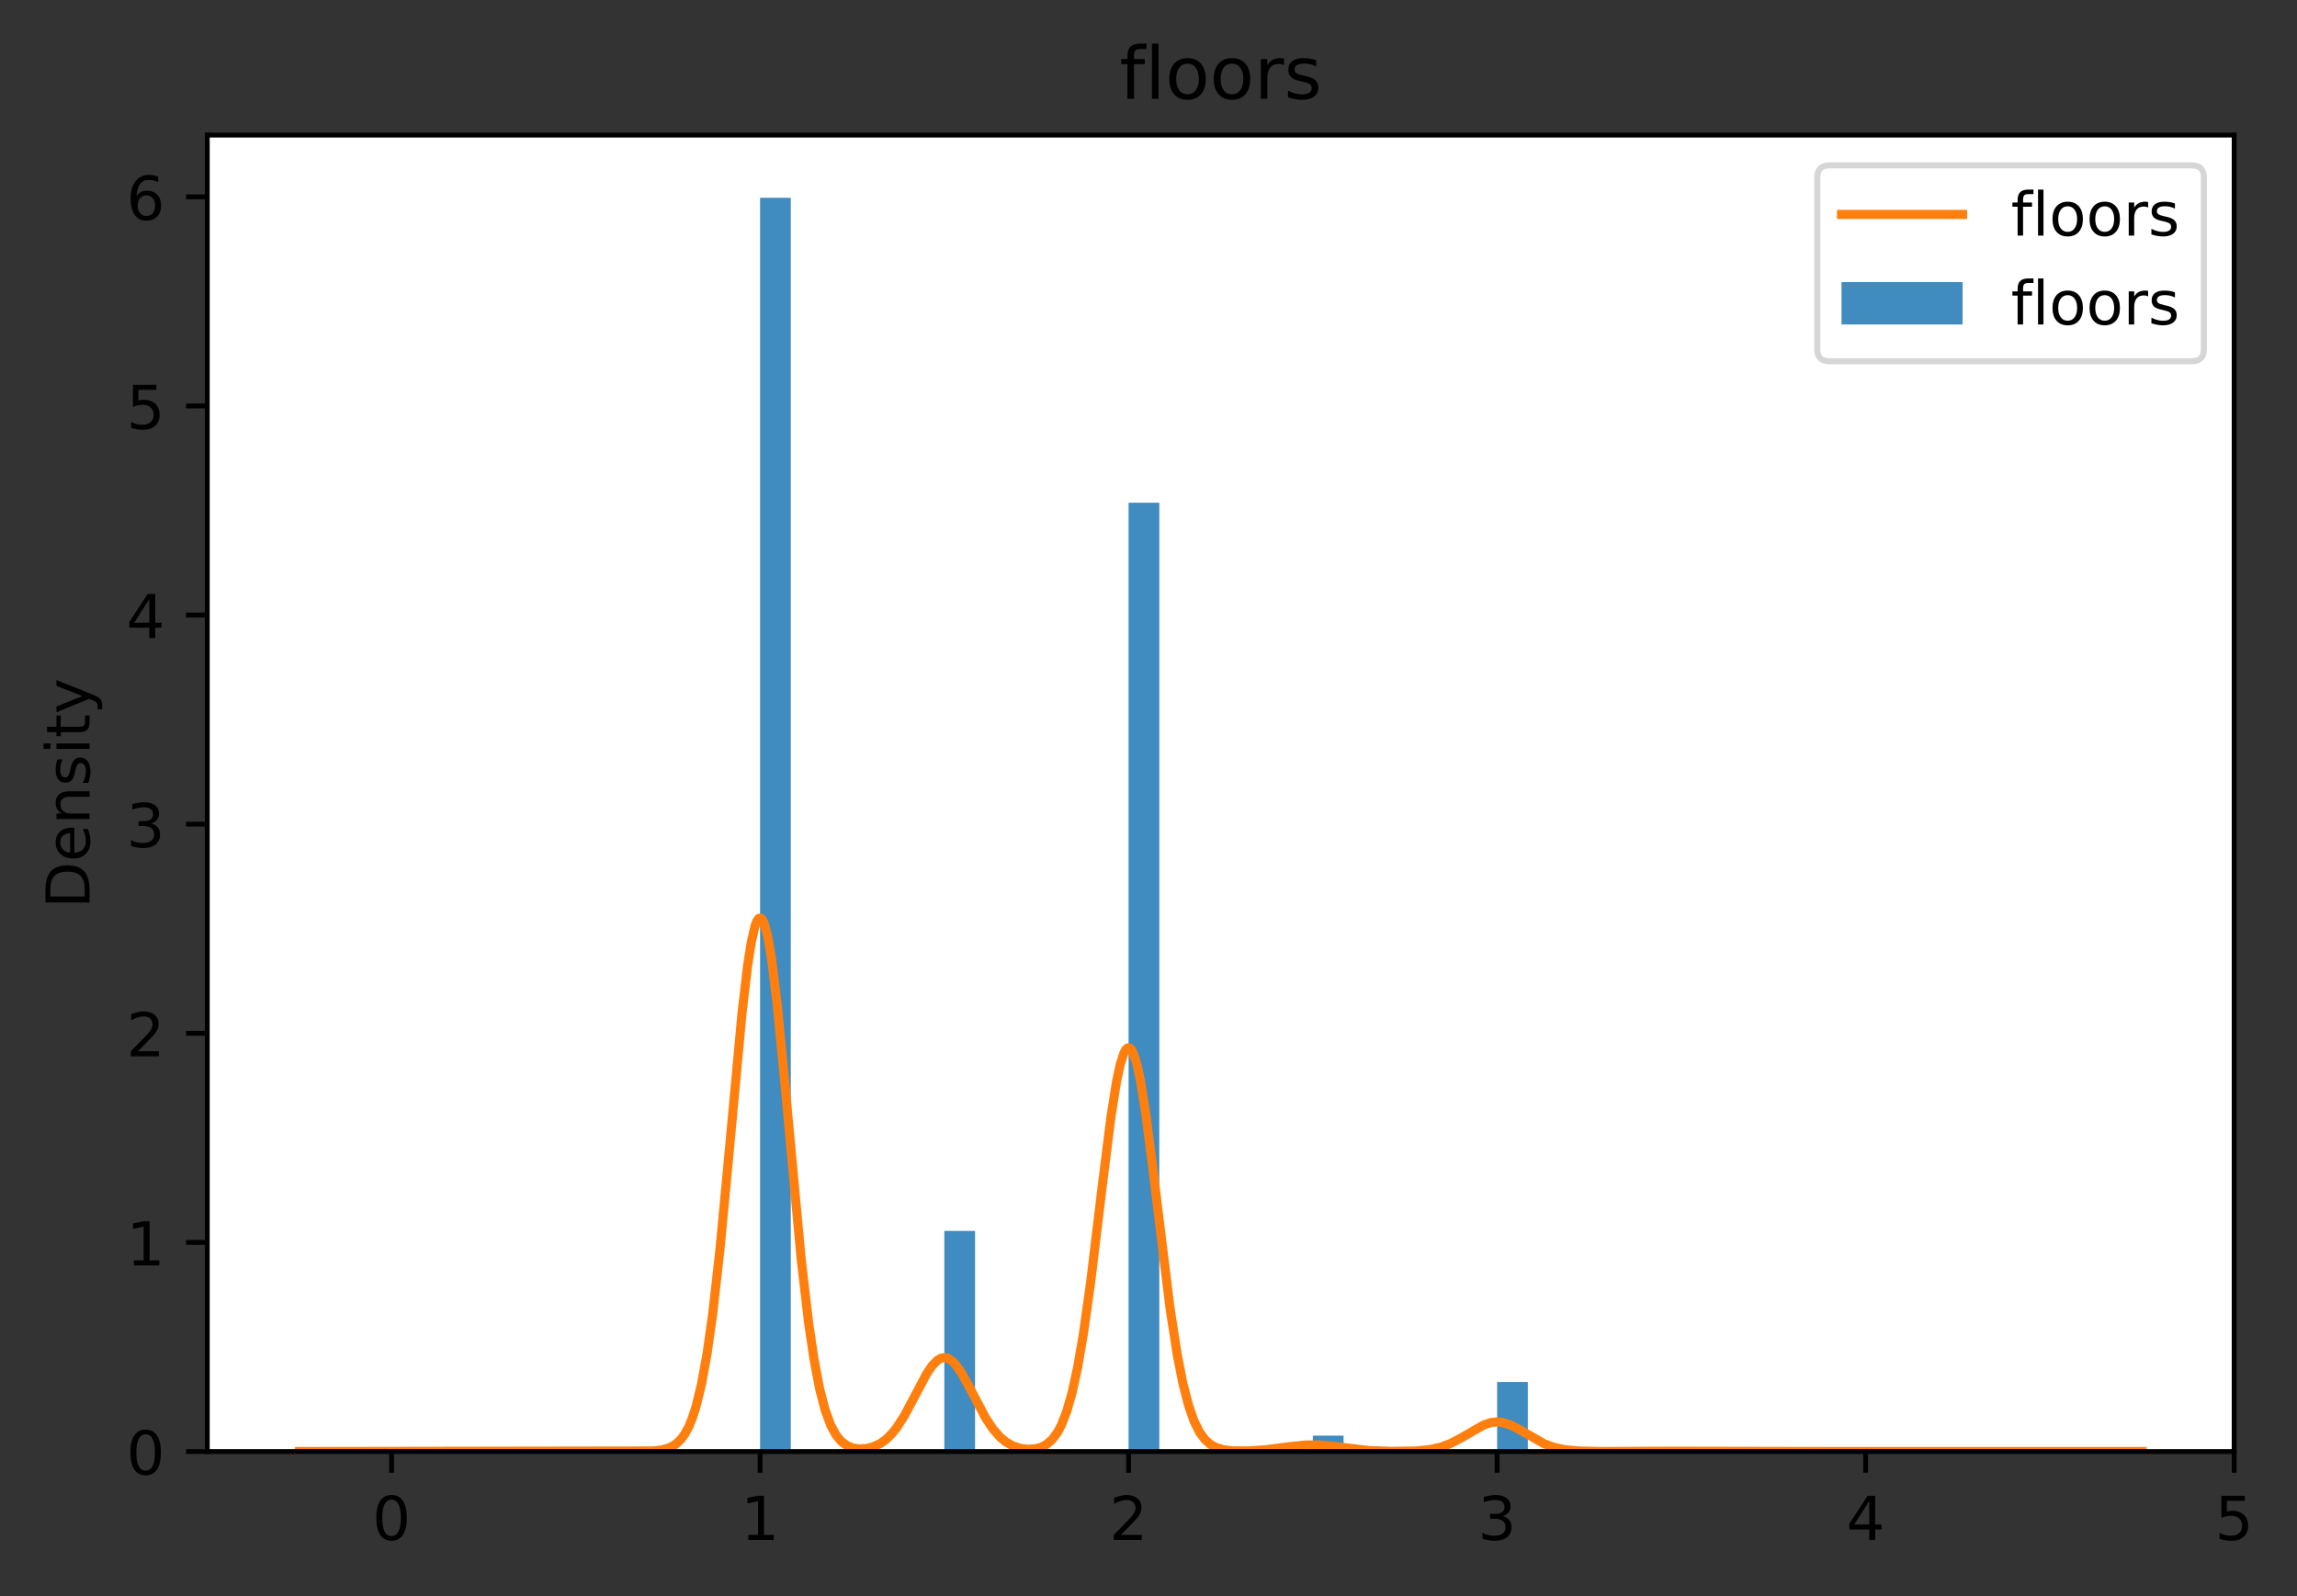 <?xml version="1.0" encoding="utf-8" standalone="no"?>
<!DOCTYPE svg PUBLIC "-//W3C//DTD SVG 1.1//EN"
  "http://www.w3.org/Graphics/SVG/1.1/DTD/svg11.dtd">
<!-- Created with matplotlib (https://matplotlib.org/) -->
<svg height="263.636pt" version="1.1" viewBox="0 0 379.422 263.636" width="379.422pt" xmlns="http://www.w3.org/2000/svg" xmlns:xlink="http://www.w3.org/1999/xlink">
 <rect x="0" y="0" width="379.422" height="263.636" fill="#333333" stroke="none"/>
 <defs>
  <style type="text/css">
*{stroke-linecap:butt;stroke-linejoin:round;}
  </style>
 </defs>
 <g id="figure_1">
  <g id="patch_1">
   <path d="M 0 263.636 
L 379.422 263.636 
L 379.422 0 
L 0 0 
z
" style="fill:none;"/>
  </g>
  <g id="axes_1">
   <g id="patch_2">
    <path d="M 34.241 239.758 
L 369.041 239.758 
L 369.041 22.318 
L 34.241 22.318 
z
" style="fill:#ffffff;"/>
   </g>
   <g id="patch_3">
    <path clip-path="url(#p4b3efd54a9)" d="M 125.55 239.758 
L 130.622 239.758 
L 130.622 32.672 
L 125.55 32.672 
z
" style="fill:#1f77b4;opacity:0.85;"/>
   </g>
   <g id="patch_4">
    <path clip-path="url(#p4b3efd54a9)" d="M 130.622 239.758 
L 135.695 239.758 
L 135.695 239.758 
L 130.622 239.758 
z
" style="fill:#1f77b4;opacity:0.85;"/>
   </g>
   <g id="patch_5">
    <path clip-path="url(#p4b3efd54a9)" d="M 135.695 239.758 
L 140.768 239.758 
L 140.768 239.758 
L 135.695 239.758 
z
" style="fill:#1f77b4;opacity:0.85;"/>
   </g>
   <g id="patch_6">
    <path clip-path="url(#p4b3efd54a9)" d="M 140.768 239.758 
L 145.841 239.758 
L 145.841 239.758 
L 140.768 239.758 
z
" style="fill:#1f77b4;opacity:0.85;"/>
   </g>
   <g id="patch_7">
    <path clip-path="url(#p4b3efd54a9)" d="M 145.841 239.758 
L 150.913 239.758 
L 150.913 239.758 
L 145.841 239.758 
z
" style="fill:#1f77b4;opacity:0.85;"/>
   </g>
   <g id="patch_8">
    <path clip-path="url(#p4b3efd54a9)" d="M 150.913 239.758 
L 155.986 239.758 
L 155.986 239.758 
L 150.913 239.758 
z
" style="fill:#1f77b4;opacity:0.85;"/>
   </g>
   <g id="patch_9">
    <path clip-path="url(#p4b3efd54a9)" d="M 155.986 239.758 
L 161.059 239.758 
L 161.059 203.316 
L 155.986 203.316 
z
" style="fill:#1f77b4;opacity:0.85;"/>
   </g>
   <g id="patch_10">
    <path clip-path="url(#p4b3efd54a9)" d="M 161.059 239.758 
L 166.132 239.758 
L 166.132 239.758 
L 161.059 239.758 
z
" style="fill:#1f77b4;opacity:0.85;"/>
   </g>
   <g id="patch_11">
    <path clip-path="url(#p4b3efd54a9)" d="M 166.132 239.758 
L 171.204 239.758 
L 171.204 239.758 
L 166.132 239.758 
z
" style="fill:#1f77b4;opacity:0.85;"/>
   </g>
   <g id="patch_12">
    <path clip-path="url(#p4b3efd54a9)" d="M 171.204 239.758 
L 176.277 239.758 
L 176.277 239.758 
L 171.204 239.758 
z
" style="fill:#1f77b4;opacity:0.85;"/>
   </g>
   <g id="patch_13">
    <path clip-path="url(#p4b3efd54a9)" d="M 176.277 239.758 
L 181.35 239.758 
L 181.35 239.758 
L 176.277 239.758 
z
" style="fill:#1f77b4;opacity:0.85;"/>
   </g>
   <g id="patch_14">
    <path clip-path="url(#p4b3efd54a9)" d="M 181.35 239.758 
L 186.422 239.758 
L 186.422 239.758 
L 181.35 239.758 
z
" style="fill:#1f77b4;opacity:0.85;"/>
   </g>
   <g id="patch_15">
    <path clip-path="url(#p4b3efd54a9)" d="M 186.422 239.758 
L 191.495 239.758 
L 191.495 83.038 
L 186.422 83.038 
z
" style="fill:#1f77b4;opacity:0.85;"/>
   </g>
   <g id="patch_16">
    <path clip-path="url(#p4b3efd54a9)" d="M 191.495 239.758 
L 196.568 239.758 
L 196.568 239.758 
L 191.495 239.758 
z
" style="fill:#1f77b4;opacity:0.85;"/>
   </g>
   <g id="patch_17">
    <path clip-path="url(#p4b3efd54a9)" d="M 196.568 239.758 
L 201.641 239.758 
L 201.641 239.758 
L 196.568 239.758 
z
" style="fill:#1f77b4;opacity:0.85;"/>
   </g>
   <g id="patch_18">
    <path clip-path="url(#p4b3efd54a9)" d="M 201.641 239.758 
L 206.713 239.758 
L 206.713 239.758 
L 201.641 239.758 
z
" style="fill:#1f77b4;opacity:0.85;"/>
   </g>
   <g id="patch_19">
    <path clip-path="url(#p4b3efd54a9)" d="M 206.713 239.758 
L 211.786 239.758 
L 211.786 239.758 
L 206.713 239.758 
z
" style="fill:#1f77b4;opacity:0.85;"/>
   </g>
   <g id="patch_20">
    <path clip-path="url(#p4b3efd54a9)" d="M 211.786 239.758 
L 216.859 239.758 
L 216.859 239.758 
L 211.786 239.758 
z
" style="fill:#1f77b4;opacity:0.85;"/>
   </g>
   <g id="patch_21">
    <path clip-path="url(#p4b3efd54a9)" d="M 216.859 239.758 
L 221.932 239.758 
L 221.932 237.134 
L 216.859 237.134 
z
" style="fill:#1f77b4;opacity:0.85;"/>
   </g>
   <g id="patch_22">
    <path clip-path="url(#p4b3efd54a9)" d="M 221.932 239.758 
L 227.004 239.758 
L 227.004 239.758 
L 221.932 239.758 
z
" style="fill:#1f77b4;opacity:0.85;"/>
   </g>
   <g id="patch_23">
    <path clip-path="url(#p4b3efd54a9)" d="M 227.004 239.758 
L 232.077 239.758 
L 232.077 239.758 
L 227.004 239.758 
z
" style="fill:#1f77b4;opacity:0.85;"/>
   </g>
   <g id="patch_24">
    <path clip-path="url(#p4b3efd54a9)" d="M 232.077 239.758 
L 237.15 239.758 
L 237.15 239.758 
L 232.077 239.758 
z
" style="fill:#1f77b4;opacity:0.85;"/>
   </g>
   <g id="patch_25">
    <path clip-path="url(#p4b3efd54a9)" d="M 237.15 239.758 
L 242.222 239.758 
L 242.222 239.758 
L 237.15 239.758 
z
" style="fill:#1f77b4;opacity:0.85;"/>
   </g>
   <g id="patch_26">
    <path clip-path="url(#p4b3efd54a9)" d="M 242.222 239.758 
L 247.295 239.758 
L 247.295 239.758 
L 242.222 239.758 
z
" style="fill:#1f77b4;opacity:0.85;"/>
   </g>
   <g id="patch_27">
    <path clip-path="url(#p4b3efd54a9)" d="M 247.295 239.758 
L 252.368 239.758 
L 252.368 228.271 
L 247.295 228.271 
z
" style="fill:#1f77b4;opacity:0.85;"/>
   </g>
   <g id="patch_28">
    <path clip-path="url(#p4b3efd54a9)" d="M 252.368 239.758 
L 257.441 239.758 
L 257.441 239.758 
L 252.368 239.758 
z
" style="fill:#1f77b4;opacity:0.85;"/>
   </g>
   <g id="patch_29">
    <path clip-path="url(#p4b3efd54a9)" d="M 257.441 239.758 
L 262.513 239.758 
L 262.513 239.758 
L 257.441 239.758 
z
" style="fill:#1f77b4;opacity:0.85;"/>
   </g>
   <g id="patch_30">
    <path clip-path="url(#p4b3efd54a9)" d="M 262.513 239.758 
L 267.586 239.758 
L 267.586 239.758 
L 262.513 239.758 
z
" style="fill:#1f77b4;opacity:0.85;"/>
   </g>
   <g id="patch_31">
    <path clip-path="url(#p4b3efd54a9)" d="M 267.586 239.758 
L 272.659 239.758 
L 272.659 239.758 
L 267.586 239.758 
z
" style="fill:#1f77b4;opacity:0.85;"/>
   </g>
   <g id="patch_32">
    <path clip-path="url(#p4b3efd54a9)" d="M 272.659 239.758 
L 277.732 239.758 
L 277.732 239.624 
L 272.659 239.624 
z
" style="fill:#1f77b4;opacity:0.85;"/>
   </g>
   <g id="matplotlib.axis_1">
    <g id="xtick_1">
     <g id="line2d_1">
      <defs>
       <path d="M 0 0 
L 0 3.5 
" id="mc44048c6d9" style="stroke:#000000;stroke-width:0.8;"/>
      </defs>
      <g>
       <use style="stroke:#000000;stroke-width:0.8;" x="64.677" xlink:href="#mc44048c6d9" y="239.758"/>
      </g>
     </g>
     <g id="text_1">
      <!-- 0 -->
      <defs>
       <path d="M 31.781 66.406 
Q 24.172 66.406 20.328 58.906 
Q 16.5 51.422 16.5 36.375 
Q 16.5 21.391 20.328 13.891 
Q 24.172 6.391 31.781 6.391 
Q 39.453 6.391 43.281 13.891 
Q 47.125 21.391 47.125 36.375 
Q 47.125 51.422 43.281 58.906 
Q 39.453 66.406 31.781 66.406 
z
M 31.781 74.219 
Q 44.047 74.219 50.516 64.516 
Q 56.984 54.828 56.984 36.375 
Q 56.984 17.969 50.516 8.266 
Q 44.047 -1.422 31.781 -1.422 
Q 19.531 -1.422 13.062 8.266 
Q 6.594 17.969 6.594 36.375 
Q 6.594 54.828 13.062 64.516 
Q 19.531 74.219 31.781 74.219 
z
" id="DejaVuSans-48"/>
      </defs>
      <g transform="translate(61.496 254.357)scale(0.1 -0.1)">
       <use xlink:href="#DejaVuSans-48"/>
      </g>
     </g>
    </g>
    <g id="xtick_2">
     <g id="line2d_2">
      <g>
       <use style="stroke:#000000;stroke-width:0.8;" x="125.55" xlink:href="#mc44048c6d9" y="239.758"/>
      </g>
     </g>
     <g id="text_2">
      <!-- 1 -->
      <defs>
       <path d="M 12.406 8.297 
L 28.516 8.297 
L 28.516 63.922 
L 10.984 60.406 
L 10.984 69.391 
L 28.422 72.906 
L 38.281 72.906 
L 38.281 8.297 
L 54.391 8.297 
L 54.391 0 
L 12.406 0 
z
" id="DejaVuSans-49"/>
      </defs>
      <g transform="translate(122.368 254.357)scale(0.1 -0.1)">
       <use xlink:href="#DejaVuSans-49"/>
      </g>
     </g>
    </g>
    <g id="xtick_3">
     <g id="line2d_3">
      <g>
       <use style="stroke:#000000;stroke-width:0.8;" x="186.422" xlink:href="#mc44048c6d9" y="239.758"/>
      </g>
     </g>
     <g id="text_3">
      <!-- 2 -->
      <defs>
       <path d="M 19.188 8.297 
L 53.609 8.297 
L 53.609 0 
L 7.328 0 
L 7.328 8.297 
Q 12.938 14.109 22.625 23.891 
Q 32.328 33.688 34.812 36.531 
Q 39.547 41.844 41.422 45.531 
Q 43.312 49.219 43.312 52.781 
Q 43.312 58.594 39.234 62.25 
Q 35.156 65.922 28.609 65.922 
Q 23.969 65.922 18.812 64.312 
Q 13.672 62.703 7.812 59.422 
L 7.812 69.391 
Q 13.766 71.781 18.938 73 
Q 24.125 74.219 28.422 74.219 
Q 39.75 74.219 46.484 68.547 
Q 53.219 62.891 53.219 53.422 
Q 53.219 48.922 51.531 44.891 
Q 49.859 40.875 45.406 35.406 
Q 44.188 33.984 37.641 27.219 
Q 31.109 20.453 19.188 8.297 
z
" id="DejaVuSans-50"/>
      </defs>
      <g transform="translate(183.241 254.357)scale(0.1 -0.1)">
       <use xlink:href="#DejaVuSans-50"/>
      </g>
     </g>
    </g>
    <g id="xtick_4">
     <g id="line2d_4">
      <g>
       <use style="stroke:#000000;stroke-width:0.8;" x="247.295" xlink:href="#mc44048c6d9" y="239.758"/>
      </g>
     </g>
     <g id="text_4">
      <!-- 3 -->
      <defs>
       <path d="M 40.578 39.312 
Q 47.656 37.797 51.625 33 
Q 55.609 28.219 55.609 21.188 
Q 55.609 10.406 48.188 4.484 
Q 40.766 -1.422 27.094 -1.422 
Q 22.516 -1.422 17.656 -0.516 
Q 12.797 0.391 7.625 2.203 
L 7.625 11.719 
Q 11.719 9.328 16.594 8.109 
Q 21.484 6.891 26.812 6.891 
Q 36.078 6.891 40.938 10.547 
Q 45.797 14.203 45.797 21.188 
Q 45.797 27.641 41.281 31.266 
Q 36.766 34.906 28.719 34.906 
L 20.219 34.906 
L 20.219 43.016 
L 29.109 43.016 
Q 36.375 43.016 40.234 45.922 
Q 44.094 48.828 44.094 54.297 
Q 44.094 59.906 40.109 62.906 
Q 36.141 65.922 28.719 65.922 
Q 24.656 65.922 20.016 65.031 
Q 15.375 64.156 9.812 62.312 
L 9.812 71.094 
Q 15.438 72.656 20.344 73.438 
Q 25.25 74.219 29.594 74.219 
Q 40.828 74.219 47.359 69.109 
Q 53.906 64.016 53.906 55.328 
Q 53.906 49.266 50.438 45.094 
Q 46.969 40.922 40.578 39.312 
z
" id="DejaVuSans-51"/>
      </defs>
      <g transform="translate(244.114 254.357)scale(0.1 -0.1)">
       <use xlink:href="#DejaVuSans-51"/>
      </g>
     </g>
    </g>
    <g id="xtick_5">
     <g id="line2d_5">
      <g>
       <use style="stroke:#000000;stroke-width:0.8;" x="308.168" xlink:href="#mc44048c6d9" y="239.758"/>
      </g>
     </g>
     <g id="text_5">
      <!-- 4 -->
      <defs>
       <path d="M 37.797 64.312 
L 12.891 25.391 
L 37.797 25.391 
z
M 35.203 72.906 
L 47.609 72.906 
L 47.609 25.391 
L 58.016 25.391 
L 58.016 17.188 
L 47.609 17.188 
L 47.609 0 
L 37.797 0 
L 37.797 17.188 
L 4.891 17.188 
L 4.891 26.703 
z
" id="DejaVuSans-52"/>
      </defs>
      <g transform="translate(304.987 254.357)scale(0.1 -0.1)">
       <use xlink:href="#DejaVuSans-52"/>
      </g>
     </g>
    </g>
    <g id="xtick_6">
     <g id="line2d_6">
      <g>
       <use style="stroke:#000000;stroke-width:0.8;" x="369.041" xlink:href="#mc44048c6d9" y="239.758"/>
      </g>
     </g>
     <g id="text_6">
      <!-- 5 -->
      <defs>
       <path d="M 10.797 72.906 
L 49.516 72.906 
L 49.516 64.594 
L 19.828 64.594 
L 19.828 46.734 
Q 21.969 47.469 24.109 47.828 
Q 26.266 48.188 28.422 48.188 
Q 40.625 48.188 47.75 41.5 
Q 54.891 34.812 54.891 23.391 
Q 54.891 11.625 47.562 5.094 
Q 40.234 -1.422 26.906 -1.422 
Q 22.312 -1.422 17.547 -0.641 
Q 12.797 0.141 7.719 1.703 
L 7.719 11.625 
Q 12.109 9.234 16.797 8.062 
Q 21.484 6.891 26.703 6.891 
Q 35.156 6.891 40.078 11.328 
Q 45.016 15.766 45.016 23.391 
Q 45.016 31 40.078 35.438 
Q 35.156 39.891 26.703 39.891 
Q 22.75 39.891 18.812 39.016 
Q 14.891 38.141 10.797 36.281 
z
" id="DejaVuSans-53"/>
      </defs>
      <g transform="translate(365.859 254.357)scale(0.1 -0.1)">
       <use xlink:href="#DejaVuSans-53"/>
      </g>
     </g>
    </g>
   </g>
   <g id="matplotlib.axis_2">
    <g id="ytick_1">
     <g id="line2d_7">
      <defs>
       <path d="M 0 0 
L -3.5 0 
" id="m58cc04ab66" style="stroke:#000000;stroke-width:0.8;"/>
      </defs>
      <g>
       <use style="stroke:#000000;stroke-width:0.8;" x="34.241" xlink:href="#m58cc04ab66" y="239.758"/>
      </g>
     </g>
     <g id="text_7">
      <!-- 0 -->
      <g transform="translate(20.878 243.557)scale(0.1 -0.1)">
       <use xlink:href="#DejaVuSans-48"/>
      </g>
     </g>
    </g>
    <g id="ytick_2">
     <g id="line2d_8">
      <g>
       <use style="stroke:#000000;stroke-width:0.8;" x="34.241" xlink:href="#m58cc04ab66" y="205.217"/>
      </g>
     </g>
     <g id="text_8">
      <!-- 1 -->
      <g transform="translate(20.878 209.016)scale(0.1 -0.1)">
       <use xlink:href="#DejaVuSans-49"/>
      </g>
     </g>
    </g>
    <g id="ytick_3">
     <g id="line2d_9">
      <g>
       <use style="stroke:#000000;stroke-width:0.8;" x="34.241" xlink:href="#m58cc04ab66" y="170.676"/>
      </g>
     </g>
     <g id="text_9">
      <!-- 2 -->
      <g transform="translate(20.878 174.475)scale(0.1 -0.1)">
       <use xlink:href="#DejaVuSans-50"/>
      </g>
     </g>
    </g>
    <g id="ytick_4">
     <g id="line2d_10">
      <g>
       <use style="stroke:#000000;stroke-width:0.8;" x="34.241" xlink:href="#m58cc04ab66" y="136.135"/>
      </g>
     </g>
     <g id="text_10">
      <!-- 3 -->
      <g transform="translate(20.878 139.934)scale(0.1 -0.1)">
       <use xlink:href="#DejaVuSans-51"/>
      </g>
     </g>
    </g>
    <g id="ytick_5">
     <g id="line2d_11">
      <g>
       <use style="stroke:#000000;stroke-width:0.8;" x="34.241" xlink:href="#m58cc04ab66" y="101.594"/>
      </g>
     </g>
     <g id="text_11">
      <!-- 4 -->
      <g transform="translate(20.878 105.393)scale(0.1 -0.1)">
       <use xlink:href="#DejaVuSans-52"/>
      </g>
     </g>
    </g>
    <g id="ytick_6">
     <g id="line2d_12">
      <g>
       <use style="stroke:#000000;stroke-width:0.8;" x="34.241" xlink:href="#m58cc04ab66" y="67.053"/>
      </g>
     </g>
     <g id="text_12">
      <!-- 5 -->
      <g transform="translate(20.878 70.852)scale(0.1 -0.1)">
       <use xlink:href="#DejaVuSans-53"/>
      </g>
     </g>
    </g>
    <g id="ytick_7">
     <g id="line2d_13">
      <g>
       <use style="stroke:#000000;stroke-width:0.8;" x="34.241" xlink:href="#m58cc04ab66" y="32.512"/>
      </g>
     </g>
     <g id="text_13">
      <!-- 6 -->
      <defs>
       <path d="M 33.016 40.375 
Q 26.375 40.375 22.484 35.828 
Q 18.609 31.297 18.609 23.391 
Q 18.609 15.531 22.484 10.953 
Q 26.375 6.391 33.016 6.391 
Q 39.656 6.391 43.531 10.953 
Q 47.406 15.531 47.406 23.391 
Q 47.406 31.297 43.531 35.828 
Q 39.656 40.375 33.016 40.375 
z
M 52.594 71.297 
L 52.594 62.312 
Q 48.875 64.062 45.094 64.984 
Q 41.312 65.922 37.594 65.922 
Q 27.828 65.922 22.672 59.328 
Q 17.531 52.734 16.797 39.406 
Q 19.672 43.656 24.016 45.922 
Q 28.375 48.188 33.594 48.188 
Q 44.578 48.188 50.953 41.516 
Q 57.328 34.859 57.328 23.391 
Q 57.328 12.156 50.688 5.359 
Q 44.047 -1.422 33.016 -1.422 
Q 20.359 -1.422 13.672 8.266 
Q 6.984 17.969 6.984 36.375 
Q 6.984 53.656 15.188 63.938 
Q 23.391 74.219 37.203 74.219 
Q 40.922 74.219 44.703 73.484 
Q 48.484 72.75 52.594 71.297 
z
" id="DejaVuSans-54"/>
      </defs>
      <g transform="translate(20.878 36.311)scale(0.1 -0.1)">
       <use xlink:href="#DejaVuSans-54"/>
      </g>
     </g>
    </g>
    <g id="text_14">
     <!-- Density -->
     <defs>
      <path d="M 19.672 64.797 
L 19.672 8.109 
L 31.594 8.109 
Q 46.688 8.109 53.688 14.938 
Q 60.688 21.781 60.688 36.531 
Q 60.688 51.172 53.688 57.984 
Q 46.688 64.797 31.594 64.797 
z
M 9.812 72.906 
L 30.078 72.906 
Q 51.266 72.906 61.172 64.094 
Q 71.094 55.281 71.094 36.531 
Q 71.094 17.672 61.125 8.828 
Q 51.172 0 30.078 0 
L 9.812 0 
z
" id="DejaVuSans-68"/>
      <path d="M 56.203 29.594 
L 56.203 25.203 
L 14.891 25.203 
Q 15.484 15.922 20.484 11.062 
Q 25.484 6.203 34.422 6.203 
Q 39.594 6.203 44.453 7.469 
Q 49.312 8.734 54.109 11.281 
L 54.109 2.781 
Q 49.266 0.734 44.188 -0.344 
Q 39.109 -1.422 33.891 -1.422 
Q 20.797 -1.422 13.156 6.188 
Q 5.516 13.812 5.516 26.812 
Q 5.516 40.234 12.766 48.109 
Q 20.016 56 32.328 56 
Q 43.359 56 49.781 48.891 
Q 56.203 41.797 56.203 29.594 
z
M 47.219 32.234 
Q 47.125 39.594 43.094 43.984 
Q 39.062 48.391 32.422 48.391 
Q 24.906 48.391 20.391 44.141 
Q 15.875 39.891 15.188 32.172 
z
" id="DejaVuSans-101"/>
      <path d="M 54.891 33.016 
L 54.891 0 
L 45.906 0 
L 45.906 32.719 
Q 45.906 40.484 42.875 44.328 
Q 39.844 48.188 33.797 48.188 
Q 26.516 48.188 22.312 43.547 
Q 18.109 38.922 18.109 30.906 
L 18.109 0 
L 9.078 0 
L 9.078 54.688 
L 18.109 54.688 
L 18.109 46.188 
Q 21.344 51.125 25.703 53.562 
Q 30.078 56 35.797 56 
Q 45.219 56 50.047 50.172 
Q 54.891 44.344 54.891 33.016 
z
" id="DejaVuSans-110"/>
      <path d="M 44.281 53.078 
L 44.281 44.578 
Q 40.484 46.531 36.375 47.5 
Q 32.281 48.484 27.875 48.484 
Q 21.188 48.484 17.844 46.438 
Q 14.5 44.391 14.5 40.281 
Q 14.5 37.156 16.891 35.375 
Q 19.281 33.594 26.516 31.984 
L 29.594 31.297 
Q 39.156 29.25 43.188 25.516 
Q 47.219 21.781 47.219 15.094 
Q 47.219 7.469 41.188 3.016 
Q 35.156 -1.422 24.609 -1.422 
Q 20.219 -1.422 15.453 -0.562 
Q 10.688 0.297 5.422 2 
L 5.422 11.281 
Q 10.406 8.688 15.234 7.391 
Q 20.062 6.109 24.812 6.109 
Q 31.156 6.109 34.562 8.281 
Q 37.984 10.453 37.984 14.406 
Q 37.984 18.062 35.516 20.016 
Q 33.062 21.969 24.703 23.781 
L 21.578 24.516 
Q 13.234 26.266 9.516 29.906 
Q 5.812 33.547 5.812 39.891 
Q 5.812 47.609 11.281 51.797 
Q 16.75 56 26.812 56 
Q 31.781 56 36.172 55.266 
Q 40.578 54.547 44.281 53.078 
z
" id="DejaVuSans-115"/>
      <path d="M 9.422 54.688 
L 18.406 54.688 
L 18.406 0 
L 9.422 0 
z
M 9.422 75.984 
L 18.406 75.984 
L 18.406 64.594 
L 9.422 64.594 
z
" id="DejaVuSans-105"/>
      <path d="M 18.312 70.219 
L 18.312 54.688 
L 36.812 54.688 
L 36.812 47.703 
L 18.312 47.703 
L 18.312 18.016 
Q 18.312 11.328 20.141 9.422 
Q 21.969 7.516 27.594 7.516 
L 36.812 7.516 
L 36.812 0 
L 27.594 0 
Q 17.188 0 13.234 3.875 
Q 9.281 7.766 9.281 18.016 
L 9.281 47.703 
L 2.688 47.703 
L 2.688 54.688 
L 9.281 54.688 
L 9.281 70.219 
z
" id="DejaVuSans-116"/>
      <path d="M 32.172 -5.078 
Q 28.375 -14.844 24.75 -17.812 
Q 21.141 -20.797 15.094 -20.797 
L 7.906 -20.797 
L 7.906 -13.281 
L 13.188 -13.281 
Q 16.891 -13.281 18.938 -11.516 
Q 21 -9.766 23.484 -3.219 
L 25.094 0.875 
L 2.984 54.688 
L 12.5 54.688 
L 29.594 11.922 
L 46.688 54.688 
L 56.203 54.688 
z
" id="DejaVuSans-121"/>
     </defs>
     <g transform="translate(14.798 150.047)rotate(-90)scale(0.1 -0.1)">
      <use xlink:href="#DejaVuSans-68"/>
      <use x="77.002" xlink:href="#DejaVuSans-101"/>
      <use x="138.525" xlink:href="#DejaVuSans-110"/>
      <use x="201.904" xlink:href="#DejaVuSans-115"/>
      <use x="254.004" xlink:href="#DejaVuSans-105"/>
      <use x="281.787" xlink:href="#DejaVuSans-116"/>
      <use x="320.996" xlink:href="#DejaVuSans-121"/>
     </g>
    </g>
   </g>
   <g id="line2d_14">
    <path clip-path="url(#p4b3efd54a9)" d="M 49.459 239.758 
L 107.955 239.664 
L 109.478 239.467 
L 110.697 239.088 
L 111.611 238.559 
L 112.525 237.689 
L 113.134 236.843 
L 113.744 235.718 
L 114.353 234.25 
L 114.962 232.37 
L 115.876 228.63 
L 116.791 223.606 
L 117.705 217.164 
L 118.923 206.384 
L 120.447 190.209 
L 122.579 167.244 
L 123.493 159.488 
L 124.103 155.607 
L 124.712 152.975 
L 125.017 152.17 
L 125.321 151.719 
L 125.626 151.629 
L 125.931 151.9 
L 126.235 152.529 
L 126.845 154.826 
L 127.454 158.41 
L 128.368 165.816 
L 129.587 178.29 
L 132.329 207.858 
L 133.547 218.338 
L 134.461 224.539 
L 135.375 229.337 
L 136.289 232.879 
L 137.203 235.379 
L 138.117 237.065 
L 139.031 238.149 
L 139.945 238.805 
L 140.859 239.166 
L 141.773 239.319 
L 142.992 239.282 
L 144.211 238.996 
L 145.429 238.425 
L 146.343 237.768 
L 147.257 236.879 
L 148.171 235.739 
L 149.39 233.832 
L 150.913 230.979 
L 153.046 226.946 
L 153.96 225.594 
L 154.874 224.666 
L 155.483 224.334 
L 156.093 224.251 
L 156.702 224.422 
L 157.311 224.838 
L 157.921 225.48 
L 158.835 226.796 
L 160.053 229 
L 162.795 234.195 
L 164.014 236.028 
L 165.233 237.414 
L 166.147 238.169 
L 167.365 238.852 
L 168.584 239.236 
L 169.803 239.382 
L 171.021 239.302 
L 171.935 239.059 
L 172.849 238.595 
L 173.763 237.817 
L 174.677 236.595 
L 175.287 235.458 
L 176.201 233.14 
L 177.115 229.939 
L 178.029 225.715 
L 178.943 220.403 
L 180.162 211.727 
L 181.99 196.566 
L 183.513 184.444 
L 184.427 178.678 
L 185.036 175.83 
L 185.646 173.939 
L 185.95 173.382 
L 186.255 173.096 
L 186.56 173.082 
L 186.864 173.341 
L 187.169 173.871 
L 187.778 175.711 
L 188.388 178.515 
L 189.302 184.228 
L 190.52 193.747 
L 193.262 216.056 
L 194.481 223.895 
L 195.395 228.515 
L 196.309 232.079 
L 197.223 234.703 
L 198.137 236.551 
L 199.051 237.797 
L 199.965 238.601 
L 200.879 239.098 
L 202.098 239.458 
L 203.621 239.639 
L 206.058 239.66 
L 209.105 239.462 
L 213.066 238.946 
L 215.808 238.668 
L 217.94 238.67 
L 220.378 238.909 
L 226.166 239.593 
L 229.822 239.725 
L 233.783 239.67 
L 236.22 239.433 
L 238.048 239.02 
L 239.572 238.451 
L 241.4 237.491 
L 245.056 235.382 
L 246.275 234.98 
L 247.189 234.87 
L 248.103 234.939 
L 249.321 235.293 
L 250.845 236.058 
L 255.11 238.492 
L 256.633 239.047 
L 258.461 239.448 
L 260.594 239.66 
L 264.25 239.749 
L 276.741 239.702 
L 303.248 239.758 
L 353.822 239.758 
L 353.822 239.758 
" style="fill:none;stroke:#ff7f0e;stroke-linecap:square;stroke-width:1.5;"/>
   </g>
   <g id="patch_33">
    <path d="M 34.241 239.758 
L 34.241 22.318 
" style="fill:none;stroke:#000000;stroke-linecap:square;stroke-linejoin:miter;stroke-width:0.8;"/>
   </g>
   <g id="patch_34">
    <path d="M 369.041 239.758 
L 369.041 22.318 
" style="fill:none;stroke:#000000;stroke-linecap:square;stroke-linejoin:miter;stroke-width:0.8;"/>
   </g>
   <g id="patch_35">
    <path d="M 34.241 239.758 
L 369.041 239.758 
" style="fill:none;stroke:#000000;stroke-linecap:square;stroke-linejoin:miter;stroke-width:0.8;"/>
   </g>
   <g id="patch_36">
    <path d="M 34.241 22.318 
L 369.041 22.318 
" style="fill:none;stroke:#000000;stroke-linecap:square;stroke-linejoin:miter;stroke-width:0.8;"/>
   </g>
   <g id="text_15">
    <!-- floors -->
    <defs>
     <path d="M 37.109 75.984 
L 37.109 68.5 
L 28.516 68.5 
Q 23.688 68.5 21.797 66.547 
Q 19.922 64.594 19.922 59.516 
L 19.922 54.688 
L 34.719 54.688 
L 34.719 47.703 
L 19.922 47.703 
L 19.922 0 
L 10.891 0 
L 10.891 47.703 
L 2.297 47.703 
L 2.297 54.688 
L 10.891 54.688 
L 10.891 58.5 
Q 10.891 67.625 15.141 71.797 
Q 19.391 75.984 28.609 75.984 
z
" id="DejaVuSans-102"/>
     <path d="M 9.422 75.984 
L 18.406 75.984 
L 18.406 0 
L 9.422 0 
z
" id="DejaVuSans-108"/>
     <path d="M 30.609 48.391 
Q 23.391 48.391 19.188 42.75 
Q 14.984 37.109 14.984 27.297 
Q 14.984 17.484 19.156 11.844 
Q 23.344 6.203 30.609 6.203 
Q 37.797 6.203 41.984 11.859 
Q 46.188 17.531 46.188 27.297 
Q 46.188 37.016 41.984 42.703 
Q 37.797 48.391 30.609 48.391 
z
M 30.609 56 
Q 42.328 56 49.016 48.375 
Q 55.719 40.766 55.719 27.297 
Q 55.719 13.875 49.016 6.219 
Q 42.328 -1.422 30.609 -1.422 
Q 18.844 -1.422 12.172 6.219 
Q 5.516 13.875 5.516 27.297 
Q 5.516 40.766 12.172 48.375 
Q 18.844 56 30.609 56 
z
" id="DejaVuSans-111"/>
     <path d="M 41.109 46.297 
Q 39.594 47.172 37.812 47.578 
Q 36.031 48 33.891 48 
Q 26.266 48 22.188 43.047 
Q 18.109 38.094 18.109 28.812 
L 18.109 0 
L 9.078 0 
L 9.078 54.688 
L 18.109 54.688 
L 18.109 46.188 
Q 20.953 51.172 25.484 53.578 
Q 30.031 56 36.531 56 
Q 37.453 56 38.578 55.875 
Q 39.703 55.766 41.062 55.516 
z
" id="DejaVuSans-114"/>
    </defs>
    <g transform="translate(184.927 16.318)scale(0.12 -0.12)">
     <use xlink:href="#DejaVuSans-102"/>
     <use x="35.205" xlink:href="#DejaVuSans-108"/>
     <use x="62.988" xlink:href="#DejaVuSans-111"/>
     <use x="124.17" xlink:href="#DejaVuSans-111"/>
     <use x="185.352" xlink:href="#DejaVuSans-114"/>
     <use x="226.465" xlink:href="#DejaVuSans-115"/>
    </g>
   </g>
   <g id="legend_1">
    <g id="patch_37">
     <path d="M 302.184 59.674 
L 362.041 59.674 
Q 364.041 59.674 364.041 57.674 
L 364.041 29.318 
Q 364.041 27.318 362.041 27.318 
L 302.184 27.318 
Q 300.184 27.318 300.184 29.318 
L 300.184 57.674 
Q 300.184 59.674 302.184 59.674 
z
" style="fill:#ffffff;opacity:0.8;stroke:#cccccc;stroke-linejoin:miter;"/>
    </g>
    <g id="line2d_15">
     <path d="M 304.184 35.417 
L 324.184 35.417 
" style="fill:none;stroke:#ff7f0e;stroke-linecap:square;stroke-width:1.5;"/>
    </g>
    <g id="line2d_16"/>
    <g id="text_16">
     <!-- floors -->
     <g transform="translate(332.184 38.917)scale(0.1 -0.1)">
      <use xlink:href="#DejaVuSans-102"/>
      <use x="35.205" xlink:href="#DejaVuSans-108"/>
      <use x="62.988" xlink:href="#DejaVuSans-111"/>
      <use x="124.17" xlink:href="#DejaVuSans-111"/>
      <use x="185.352" xlink:href="#DejaVuSans-114"/>
      <use x="226.465" xlink:href="#DejaVuSans-115"/>
     </g>
    </g>
    <g id="patch_38">
     <path d="M 304.184 53.595 
L 324.184 53.595 
L 324.184 46.595 
L 304.184 46.595 
z
" style="fill:#1f77b4;opacity:0.85;"/>
    </g>
    <g id="text_17">
     <!-- floors -->
     <g transform="translate(332.184 53.595)scale(0.1 -0.1)">
      <use xlink:href="#DejaVuSans-102"/>
      <use x="35.205" xlink:href="#DejaVuSans-108"/>
      <use x="62.988" xlink:href="#DejaVuSans-111"/>
      <use x="124.17" xlink:href="#DejaVuSans-111"/>
      <use x="185.352" xlink:href="#DejaVuSans-114"/>
      <use x="226.465" xlink:href="#DejaVuSans-115"/>
     </g>
    </g>
   </g>
  </g>
 </g>
 <defs>
  <clipPath id="p4b3efd54a9">
   <rect height="217.44" width="334.8" x="34.241" y="22.318"/>
  </clipPath>
 </defs>
</svg>
